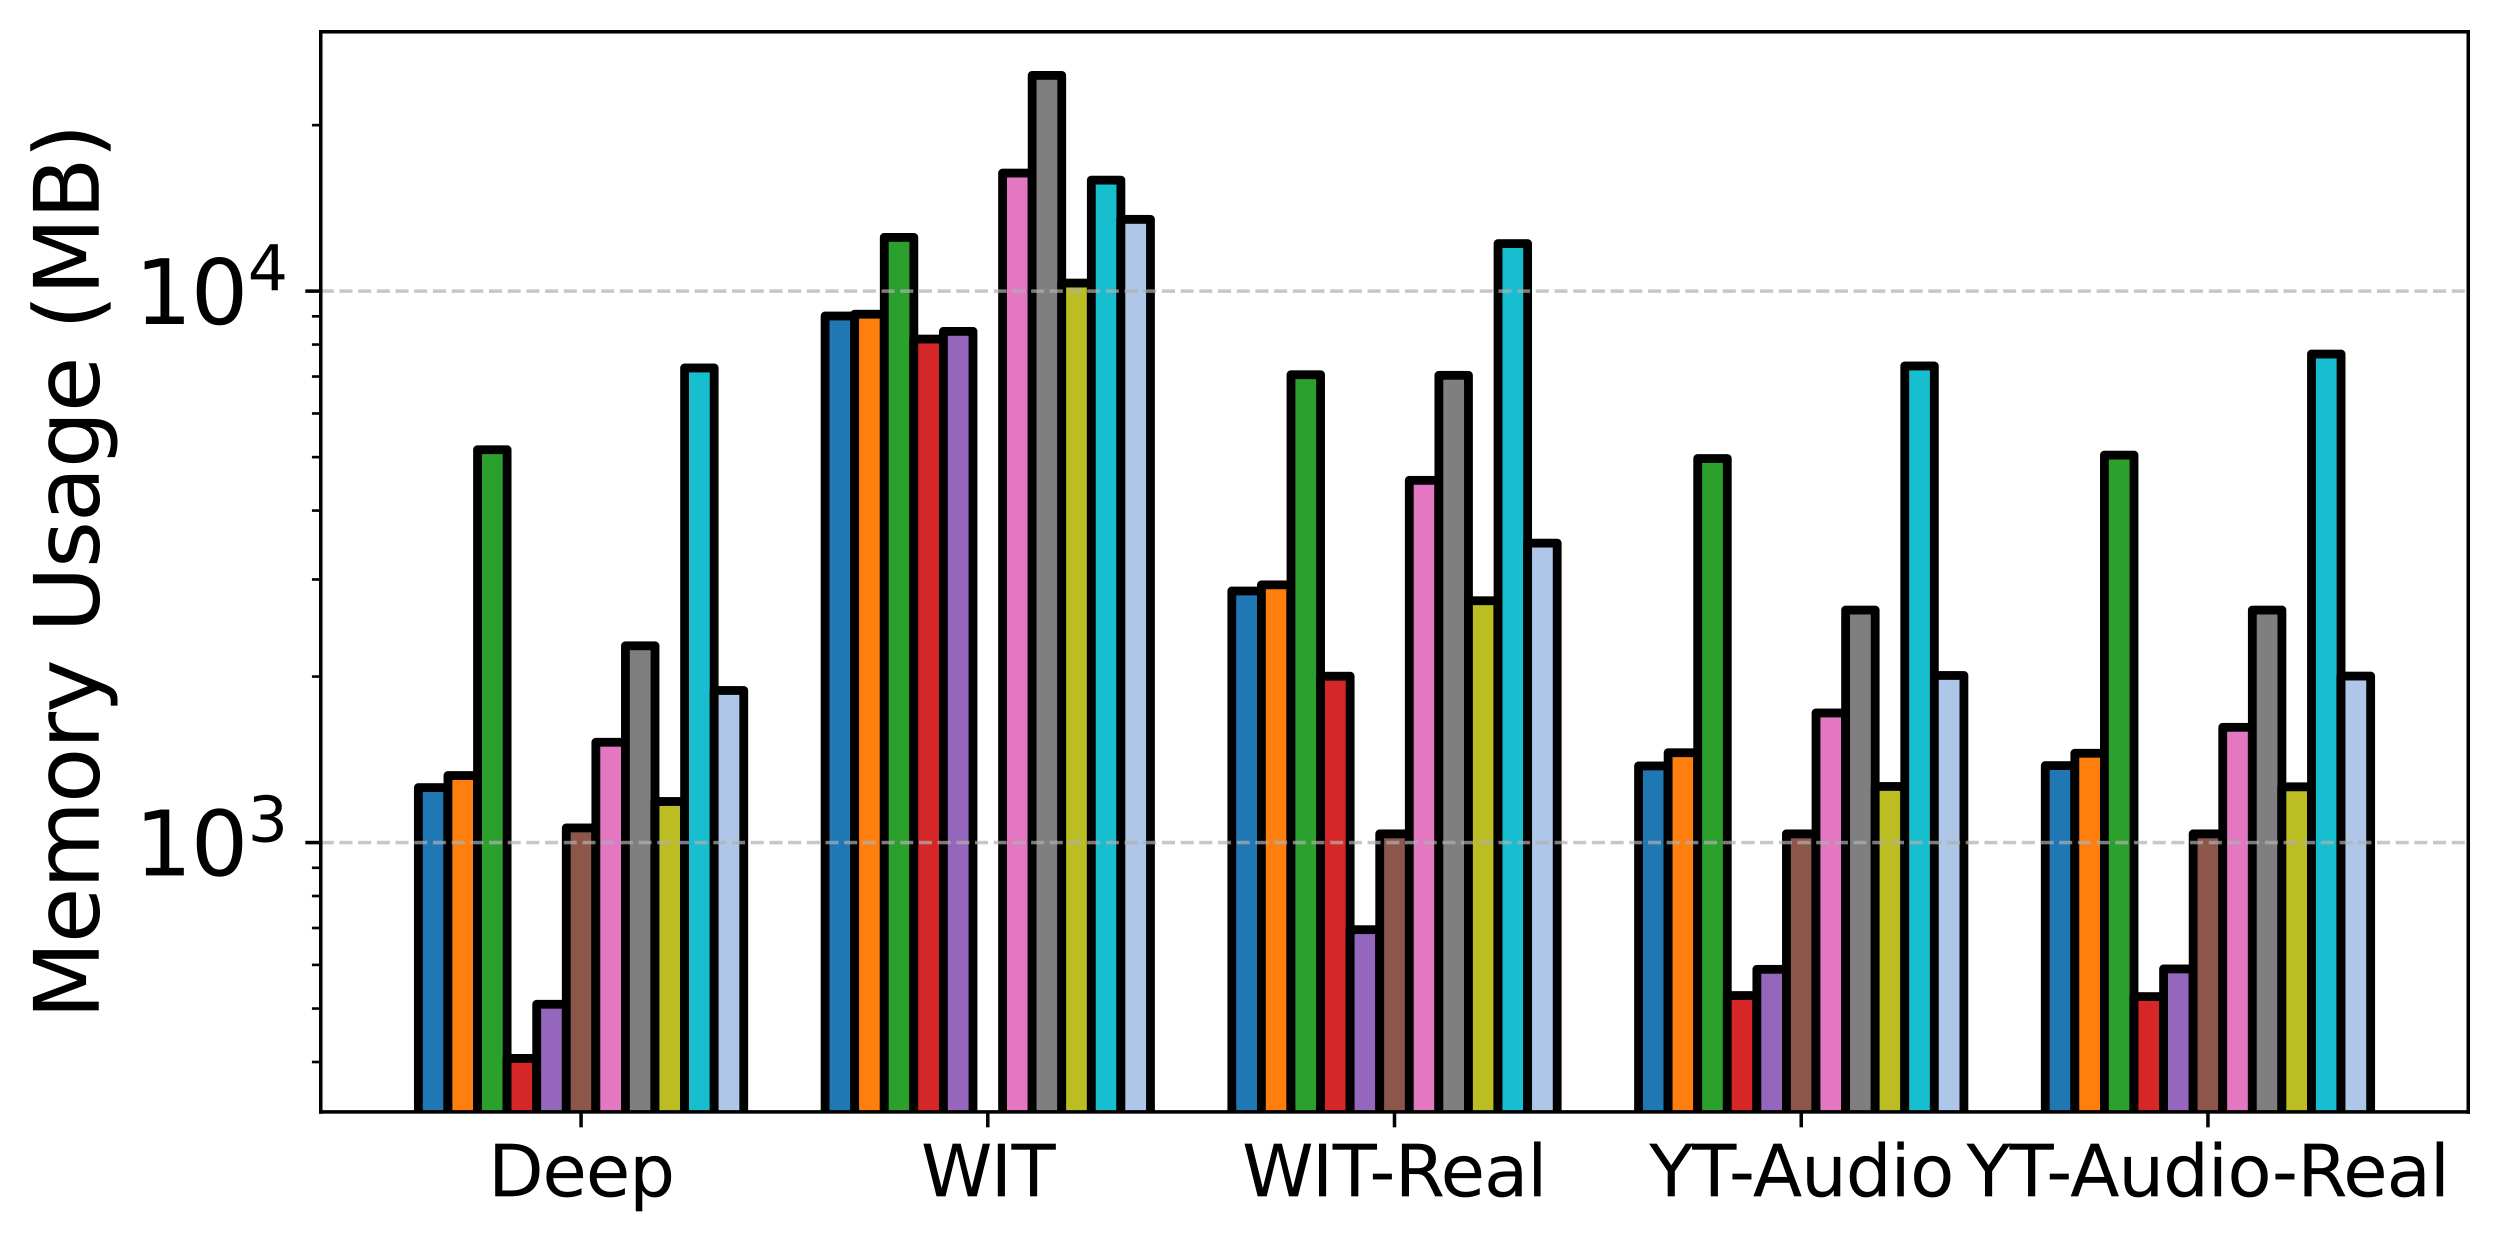 <?xml version="1.0" encoding="utf-8" standalone="no"?>
<!DOCTYPE svg PUBLIC "-//W3C//DTD SVG 1.1//EN"
  "http://www.w3.org/Graphics/SVG/1.1/DTD/svg11.dtd">
<svg xmlns:xlink="http://www.w3.org/1999/xlink" width="567.06pt" height="281.885pt" viewBox="0 0 567.06 281.885" xmlns="http://www.w3.org/2000/svg" version="1.1">
 <defs>
  <style type="text/css">*{stroke-linejoin: round; stroke-linecap: butt}</style>
 </defs>
 <g id="figure_1">
  <g id="patch_1">
   <path d="M 0 281.885 
L 567.06 281.885 
L 567.06 0 
L 0 0 
z
" style="fill: #ffffff"/>
  </g>
  <g id="axes_1">
   <g id="patch_2">
    <path d="M 72.756 252.2 
L 559.86 252.2 
L 559.86 7.2 
L 72.756 7.2 
z
" style="fill: #ffffff"/>
   </g>
   <g id="patch_3">
    <path d="M 94.897 125646.288 
L 101.607 125646.288 
L 101.607 178.645 
L 94.897 178.645 
z
" clip-path="url(#pa5dc79da5c)" style="fill: #1f77b4; stroke: #000000; stroke-width: 2; stroke-linejoin: miter"/>
   </g>
   <g id="patch_4">
    <path d="M 187.152 125646.288 
L 193.861 125646.288 
L 193.861 71.672 
L 187.152 71.672 
z
" clip-path="url(#pa5dc79da5c)" style="fill: #1f77b4; stroke: #000000; stroke-width: 2; stroke-linejoin: miter"/>
   </g>
   <g id="patch_5">
    <path d="M 279.406 125646.288 
L 286.116 125646.288 
L 286.116 134.05 
L 279.406 134.05 
z
" clip-path="url(#pa5dc79da5c)" style="fill: #1f77b4; stroke: #000000; stroke-width: 2; stroke-linejoin: miter"/>
   </g>
   <g id="patch_6">
    <path d="M 371.661 125646.288 
L 378.37 125646.288 
L 378.37 173.735 
L 371.661 173.735 
z
" clip-path="url(#pa5dc79da5c)" style="fill: #1f77b4; stroke: #000000; stroke-width: 2; stroke-linejoin: miter"/>
   </g>
   <g id="patch_7">
    <path d="M 463.915 125646.288 
L 470.625 125646.288 
L 470.625 173.656 
L 463.915 173.656 
z
" clip-path="url(#pa5dc79da5c)" style="fill: #1f77b4; stroke: #000000; stroke-width: 2; stroke-linejoin: miter"/>
   </g>
   <g id="patch_8">
    <path d="M 101.607 125646.288 
L 108.316 125646.288 
L 108.316 175.908 
L 101.607 175.908 
z
" clip-path="url(#pa5dc79da5c)" style="fill: #ff7f0e; stroke: #000000; stroke-width: 2; stroke-linejoin: miter"/>
   </g>
   <g id="patch_9">
    <path d="M 193.861 125646.288 
L 200.571 125646.288 
L 200.571 71.264 
L 193.861 71.264 
z
" clip-path="url(#pa5dc79da5c)" style="fill: #ff7f0e; stroke: #000000; stroke-width: 2; stroke-linejoin: miter"/>
   </g>
   <g id="patch_10">
    <path d="M 286.116 125646.288 
L 292.825 125646.288 
L 292.825 132.665 
L 286.116 132.665 
z
" clip-path="url(#pa5dc79da5c)" style="fill: #ff7f0e; stroke: #000000; stroke-width: 2; stroke-linejoin: miter"/>
   </g>
   <g id="patch_11">
    <path d="M 378.37 125646.288 
L 385.08 125646.288 
L 385.08 170.742 
L 378.37 170.742 
z
" clip-path="url(#pa5dc79da5c)" style="fill: #ff7f0e; stroke: #000000; stroke-width: 2; stroke-linejoin: miter"/>
   </g>
   <g id="patch_12">
    <path d="M 470.625 125646.288 
L 477.334 125646.288 
L 477.334 170.854 
L 470.625 170.854 
z
" clip-path="url(#pa5dc79da5c)" style="fill: #ff7f0e; stroke: #000000; stroke-width: 2; stroke-linejoin: miter"/>
   </g>
   <g id="patch_13">
    <path d="M 108.316 125646.288 
L 115.026 125646.288 
L 115.026 102.006 
L 108.316 102.006 
z
" clip-path="url(#pa5dc79da5c)" style="fill: #2ca02c; stroke: #000000; stroke-width: 2; stroke-linejoin: miter"/>
   </g>
   <g id="patch_14">
    <path d="M 200.571 125646.288 
L 207.28 125646.288 
L 207.28 53.846 
L 200.571 53.846 
z
" clip-path="url(#pa5dc79da5c)" style="fill: #2ca02c; stroke: #000000; stroke-width: 2; stroke-linejoin: miter"/>
   </g>
   <g id="patch_15">
    <path d="M 292.825 125646.288 
L 299.535 125646.288 
L 299.535 84.998 
L 292.825 84.998 
z
" clip-path="url(#pa5dc79da5c)" style="fill: #2ca02c; stroke: #000000; stroke-width: 2; stroke-linejoin: miter"/>
   </g>
   <g id="patch_16">
    <path d="M 385.08 125646.288 
L 391.789 125646.288 
L 391.789 104.002 
L 385.08 104.002 
z
" clip-path="url(#pa5dc79da5c)" style="fill: #2ca02c; stroke: #000000; stroke-width: 2; stroke-linejoin: miter"/>
   </g>
   <g id="patch_17">
    <path d="M 477.334 125646.288 
L 484.044 125646.288 
L 484.044 103.231 
L 477.334 103.231 
z
" clip-path="url(#pa5dc79da5c)" style="fill: #2ca02c; stroke: #000000; stroke-width: 2; stroke-linejoin: miter"/>
   </g>
   <g id="patch_18">
    <path d="M 115.026 125646.288 
L 121.735 125646.288 
L 121.735 240.079 
L 115.026 240.079 
z
" clip-path="url(#pa5dc79da5c)" style="fill: #d62728; stroke: #000000; stroke-width: 2; stroke-linejoin: miter"/>
   </g>
   <g id="patch_19">
    <path d="M 207.28 125646.288 
L 213.989 125646.288 
L 213.989 76.906 
L 207.28 76.906 
z
" clip-path="url(#pa5dc79da5c)" style="fill: #d62728; stroke: #000000; stroke-width: 2; stroke-linejoin: miter"/>
   </g>
   <g id="patch_20">
    <path d="M 299.535 125646.288 
L 306.244 125646.288 
L 306.244 153.379 
L 299.535 153.379 
z
" clip-path="url(#pa5dc79da5c)" style="fill: #d62728; stroke: #000000; stroke-width: 2; stroke-linejoin: miter"/>
   </g>
   <g id="patch_21">
    <path d="M 391.789 125646.288 
L 398.498 125646.288 
L 398.498 225.806 
L 391.789 225.806 
z
" clip-path="url(#pa5dc79da5c)" style="fill: #d62728; stroke: #000000; stroke-width: 2; stroke-linejoin: miter"/>
   </g>
   <g id="patch_22">
    <path d="M 484.044 125646.288 
L 490.753 125646.288 
L 490.753 226.051 
L 484.044 226.051 
z
" clip-path="url(#pa5dc79da5c)" style="fill: #d62728; stroke: #000000; stroke-width: 2; stroke-linejoin: miter"/>
   </g>
   <g id="patch_23">
    <path d="M 121.735 125646.288 
L 128.444 125646.288 
L 128.444 227.797 
L 121.735 227.797 
z
" clip-path="url(#pa5dc79da5c)" style="fill: #9467bd; stroke: #000000; stroke-width: 2; stroke-linejoin: miter"/>
   </g>
   <g id="patch_24">
    <path d="M 213.989 125646.288 
L 220.699 125646.288 
L 220.699 75.169 
L 213.989 75.169 
z
" clip-path="url(#pa5dc79da5c)" style="fill: #9467bd; stroke: #000000; stroke-width: 2; stroke-linejoin: miter"/>
   </g>
   <g id="patch_25">
    <path d="M 306.244 125646.288 
L 312.953 125646.288 
L 312.953 210.867 
L 306.244 210.867 
z
" clip-path="url(#pa5dc79da5c)" style="fill: #9467bd; stroke: #000000; stroke-width: 2; stroke-linejoin: miter"/>
   </g>
   <g id="patch_26">
    <path d="M 398.498 125646.288 
L 405.208 125646.288 
L 405.208 219.867 
L 398.498 219.867 
z
" clip-path="url(#pa5dc79da5c)" style="fill: #9467bd; stroke: #000000; stroke-width: 2; stroke-linejoin: miter"/>
   </g>
   <g id="patch_27">
    <path d="M 490.753 125646.288 
L 497.462 125646.288 
L 497.462 219.775 
L 490.753 219.775 
z
" clip-path="url(#pa5dc79da5c)" style="fill: #9467bd; stroke: #000000; stroke-width: 2; stroke-linejoin: miter"/>
   </g>
   <g id="patch_28">
    <path d="M 128.444 125646.288 
L 135.154 125646.288 
L 135.154 187.794 
L 128.444 187.794 
z
" clip-path="url(#pa5dc79da5c)" style="fill: #8c564b; stroke: #000000; stroke-width: 2; stroke-linejoin: miter"/>
   </g>
   <g id="patch_29">
    <path clip-path="url(#pa5dc79da5c)" style="fill: #8c564b; stroke: #000000; stroke-width: 2; stroke-linejoin: miter"/>
   </g>
   <g id="patch_30">
    <path d="M 312.953 125646.288 
L 319.663 125646.288 
L 319.663 189.139 
L 312.953 189.139 
z
" clip-path="url(#pa5dc79da5c)" style="fill: #8c564b; stroke: #000000; stroke-width: 2; stroke-linejoin: miter"/>
   </g>
   <g id="patch_31">
    <path d="M 405.208 125646.288 
L 411.917 125646.288 
L 411.917 189.139 
L 405.208 189.139 
z
" clip-path="url(#pa5dc79da5c)" style="fill: #8c564b; stroke: #000000; stroke-width: 2; stroke-linejoin: miter"/>
   </g>
   <g id="patch_32">
    <path d="M 497.462 125646.288 
L 504.172 125646.288 
L 504.172 189.139 
L 497.462 189.139 
z
" clip-path="url(#pa5dc79da5c)" style="fill: #8c564b; stroke: #000000; stroke-width: 2; stroke-linejoin: miter"/>
   </g>
   <g id="patch_33">
    <path d="M 135.154 125646.288 
L 141.863 125646.288 
L 141.863 168.368 
L 135.154 168.368 
z
" clip-path="url(#pa5dc79da5c)" style="fill: #e377c2; stroke: #000000; stroke-width: 2; stroke-linejoin: miter"/>
   </g>
   <g id="patch_34">
    <path d="M 227.408 125646.288 
L 234.118 125646.288 
L 234.118 39.26 
L 227.408 39.26 
z
" clip-path="url(#pa5dc79da5c)" style="fill: #e377c2; stroke: #000000; stroke-width: 2; stroke-linejoin: miter"/>
   </g>
   <g id="patch_35">
    <path d="M 319.663 125646.288 
L 326.372 125646.288 
L 326.372 108.952 
L 319.663 108.952 
z
" clip-path="url(#pa5dc79da5c)" style="fill: #e377c2; stroke: #000000; stroke-width: 2; stroke-linejoin: miter"/>
   </g>
   <g id="patch_36">
    <path d="M 411.917 125646.288 
L 418.627 125646.288 
L 418.627 161.716 
L 411.917 161.716 
z
" clip-path="url(#pa5dc79da5c)" style="fill: #e377c2; stroke: #000000; stroke-width: 2; stroke-linejoin: miter"/>
   </g>
   <g id="patch_37">
    <path d="M 504.172 125646.288 
L 510.881 125646.288 
L 510.881 164.974 
L 504.172 164.974 
z
" clip-path="url(#pa5dc79da5c)" style="fill: #e377c2; stroke: #000000; stroke-width: 2; stroke-linejoin: miter"/>
   </g>
   <g id="patch_38">
    <path d="M 141.863 125646.288 
L 148.573 125646.288 
L 148.573 146.486 
L 141.863 146.486 
z
" clip-path="url(#pa5dc79da5c)" style="fill: #7f7f7f; stroke: #000000; stroke-width: 2; stroke-linejoin: miter"/>
   </g>
   <g id="patch_39">
    <path d="M 234.118 125646.288 
L 240.827 125646.288 
L 240.827 17.104 
L 234.118 17.104 
z
" clip-path="url(#pa5dc79da5c)" style="fill: #7f7f7f; stroke: #000000; stroke-width: 2; stroke-linejoin: miter"/>
   </g>
   <g id="patch_40">
    <path d="M 326.372 125646.288 
L 333.082 125646.288 
L 333.082 85.139 
L 326.372 85.139 
z
" clip-path="url(#pa5dc79da5c)" style="fill: #7f7f7f; stroke: #000000; stroke-width: 2; stroke-linejoin: miter"/>
   </g>
   <g id="patch_41">
    <path d="M 418.627 125646.288 
L 425.336 125646.288 
L 425.336 138.379 
L 418.627 138.379 
z
" clip-path="url(#pa5dc79da5c)" style="fill: #7f7f7f; stroke: #000000; stroke-width: 2; stroke-linejoin: miter"/>
   </g>
   <g id="patch_42">
    <path d="M 510.881 125646.288 
L 517.591 125646.288 
L 517.591 138.379 
L 510.881 138.379 
z
" clip-path="url(#pa5dc79da5c)" style="fill: #7f7f7f; stroke: #000000; stroke-width: 2; stroke-linejoin: miter"/>
   </g>
   <g id="patch_43">
    <path d="M 148.573 125646.288 
L 155.282 125646.288 
L 155.282 181.801 
L 148.573 181.801 
z
" clip-path="url(#pa5dc79da5c)" style="fill: #bcbd22; stroke: #000000; stroke-width: 2; stroke-linejoin: miter"/>
   </g>
   <g id="patch_44">
    <path d="M 240.827 125646.288 
L 247.537 125646.288 
L 247.537 64.206 
L 240.827 64.206 
z
" clip-path="url(#pa5dc79da5c)" style="fill: #bcbd22; stroke: #000000; stroke-width: 2; stroke-linejoin: miter"/>
   </g>
   <g id="patch_45">
    <path d="M 333.082 125646.288 
L 339.791 125646.288 
L 339.791 136.26 
L 333.082 136.26 
z
" clip-path="url(#pa5dc79da5c)" style="fill: #bcbd22; stroke: #000000; stroke-width: 2; stroke-linejoin: miter"/>
   </g>
   <g id="patch_46">
    <path d="M 425.336 125646.288 
L 432.046 125646.288 
L 432.046 178.386 
L 425.336 178.386 
z
" clip-path="url(#pa5dc79da5c)" style="fill: #bcbd22; stroke: #000000; stroke-width: 2; stroke-linejoin: miter"/>
   </g>
   <g id="patch_47">
    <path d="M 517.591 125646.288 
L 524.3 125646.288 
L 524.3 178.472 
L 517.591 178.472 
z
" clip-path="url(#pa5dc79da5c)" style="fill: #bcbd22; stroke: #000000; stroke-width: 2; stroke-linejoin: miter"/>
   </g>
   <g id="patch_48">
    <path d="M 155.282 125646.288 
L 161.992 125646.288 
L 161.992 83.466 
L 155.282 83.466 
z
" clip-path="url(#pa5dc79da5c)" style="fill: #17becf; stroke: #000000; stroke-width: 2; stroke-linejoin: miter"/>
   </g>
   <g id="patch_49">
    <path d="M 247.537 125646.288 
L 254.246 125646.288 
L 254.246 40.863 
L 247.537 40.863 
z
" clip-path="url(#pa5dc79da5c)" style="fill: #17becf; stroke: #000000; stroke-width: 2; stroke-linejoin: miter"/>
   </g>
   <g id="patch_50">
    <path d="M 339.791 125646.288 
L 346.5 125646.288 
L 346.5 55.253 
L 339.791 55.253 
z
" clip-path="url(#pa5dc79da5c)" style="fill: #17becf; stroke: #000000; stroke-width: 2; stroke-linejoin: miter"/>
   </g>
   <g id="patch_51">
    <path d="M 432.046 125646.288 
L 438.755 125646.288 
L 438.755 83.01 
L 432.046 83.01 
z
" clip-path="url(#pa5dc79da5c)" style="fill: #17becf; stroke: #000000; stroke-width: 2; stroke-linejoin: miter"/>
   </g>
   <g id="patch_52">
    <path d="M 524.3 125646.288 
L 531.009 125646.288 
L 531.009 80.308 
L 524.3 80.308 
z
" clip-path="url(#pa5dc79da5c)" style="fill: #17becf; stroke: #000000; stroke-width: 2; stroke-linejoin: miter"/>
   </g>
   <g id="patch_53">
    <path d="M 161.992 125646.288 
L 168.701 125646.288 
L 168.701 156.619 
L 161.992 156.619 
z
" clip-path="url(#pa5dc79da5c)" style="fill: #aec7e8; stroke: #000000; stroke-width: 2; stroke-linejoin: miter"/>
   </g>
   <g id="patch_54">
    <path d="M 254.246 125646.288 
L 260.955 125646.288 
L 260.955 49.759 
L 254.246 49.759 
z
" clip-path="url(#pa5dc79da5c)" style="fill: #aec7e8; stroke: #000000; stroke-width: 2; stroke-linejoin: miter"/>
   </g>
   <g id="patch_55">
    <path d="M 346.5 125646.288 
L 353.21 125646.288 
L 353.21 123.201 
L 346.5 123.201 
z
" clip-path="url(#pa5dc79da5c)" style="fill: #aec7e8; stroke: #000000; stroke-width: 2; stroke-linejoin: miter"/>
   </g>
   <g id="patch_56">
    <path d="M 438.755 125646.288 
L 445.464 125646.288 
L 445.464 153.216 
L 438.755 153.216 
z
" clip-path="url(#pa5dc79da5c)" style="fill: #aec7e8; stroke: #000000; stroke-width: 2; stroke-linejoin: miter"/>
   </g>
   <g id="patch_57">
    <path d="M 531.009 125646.288 
L 537.719 125646.288 
L 537.719 153.352 
L 531.009 153.352 
z
" clip-path="url(#pa5dc79da5c)" style="fill: #aec7e8; stroke: #000000; stroke-width: 2; stroke-linejoin: miter"/>
   </g>
   <g id="matplotlib.axis_1">
    <g id="xtick_1">
     <g id="line2d_1">
      <defs>
       <path id="m60da90d72b" d="M 0 0 
L 0 3.5 
" style="stroke: #000000; stroke-width: 0.8"/>
      </defs>
      <g>
       <use xlink:href="#m60da90d72b" x="131.799" y="252.2" style="stroke: #000000; stroke-width: 0.8"/>
      </g>
     </g>
     <g id="text_1">
      <!-- Deep -->
      <g transform="translate(110.715 271.358) scale(0.16 -0.16)">
       <defs>
        <path id="DejaVuSans-44" d="M 1259 4147 
L 1259 519 
L 2022 519 
Q 2988 519 3436 956 
Q 3884 1394 3884 2338 
Q 3884 3275 3436 3711 
Q 2988 4147 2022 4147 
L 1259 4147 
z
M 628 4666 
L 1925 4666 
Q 3281 4666 3915 4102 
Q 4550 3538 4550 2338 
Q 4550 1131 3912 565 
Q 3275 0 1925 0 
L 628 0 
L 628 4666 
z
" transform="scale(0.016)"/>
        <path id="DejaVuSans-65" d="M 3597 1894 
L 3597 1613 
L 953 1613 
Q 991 1019 1311 708 
Q 1631 397 2203 397 
Q 2534 397 2845 478 
Q 3156 559 3463 722 
L 3463 178 
Q 3153 47 2828 -22 
Q 2503 -91 2169 -91 
Q 1331 -91 842 396 
Q 353 884 353 1716 
Q 353 2575 817 3079 
Q 1281 3584 2069 3584 
Q 2775 3584 3186 3129 
Q 3597 2675 3597 1894 
z
M 3022 2063 
Q 3016 2534 2758 2815 
Q 2500 3097 2075 3097 
Q 1594 3097 1305 2825 
Q 1016 2553 972 2059 
L 3022 2063 
z
" transform="scale(0.016)"/>
        <path id="DejaVuSans-70" d="M 1159 525 
L 1159 -1331 
L 581 -1331 
L 581 3500 
L 1159 3500 
L 1159 2969 
Q 1341 3281 1617 3432 
Q 1894 3584 2278 3584 
Q 2916 3584 3314 3078 
Q 3713 2572 3713 1747 
Q 3713 922 3314 415 
Q 2916 -91 2278 -91 
Q 1894 -91 1617 61 
Q 1341 213 1159 525 
z
M 3116 1747 
Q 3116 2381 2855 2742 
Q 2594 3103 2138 3103 
Q 1681 3103 1420 2742 
Q 1159 2381 1159 1747 
Q 1159 1113 1420 752 
Q 1681 391 2138 391 
Q 2594 391 2855 752 
Q 3116 1113 3116 1747 
z
" transform="scale(0.016)"/>
       </defs>
       <use xlink:href="#DejaVuSans-44"/>
       <use xlink:href="#DejaVuSans-65" transform="translate(77.002 0)"/>
       <use xlink:href="#DejaVuSans-65" transform="translate(138.525 0)"/>
       <use xlink:href="#DejaVuSans-70" transform="translate(200.049 0)"/>
      </g>
     </g>
    </g>
    <g id="xtick_2">
     <g id="line2d_2">
      <g>
       <use xlink:href="#m60da90d72b" x="224.054" y="252.2" style="stroke: #000000; stroke-width: 0.8"/>
      </g>
     </g>
     <g id="text_2">
      <!-- WIT -->
      <g transform="translate(208.897 271.358) scale(0.16 -0.16)">
       <defs>
        <path id="DejaVuSans-57" d="M 213 4666 
L 850 4666 
L 1831 722 
L 2809 4666 
L 3519 4666 
L 4500 722 
L 5478 4666 
L 6119 4666 
L 4947 0 
L 4153 0 
L 3169 4050 
L 2175 0 
L 1381 0 
L 213 4666 
z
" transform="scale(0.016)"/>
        <path id="DejaVuSans-49" d="M 628 4666 
L 1259 4666 
L 1259 0 
L 628 0 
L 628 4666 
z
" transform="scale(0.016)"/>
        <path id="DejaVuSans-54" d="M -19 4666 
L 3928 4666 
L 3928 4134 
L 2272 4134 
L 2272 0 
L 1638 0 
L 1638 4134 
L -19 4134 
L -19 4666 
z
" transform="scale(0.016)"/>
       </defs>
       <use xlink:href="#DejaVuSans-57"/>
       <use xlink:href="#DejaVuSans-49" transform="translate(98.877 0)"/>
       <use xlink:href="#DejaVuSans-54" transform="translate(128.369 0)"/>
      </g>
     </g>
    </g>
    <g id="xtick_3">
     <g id="line2d_3">
      <g>
       <use xlink:href="#m60da90d72b" x="316.308" y="252.2" style="stroke: #000000; stroke-width: 0.8"/>
      </g>
     </g>
     <g id="text_3">
      <!-- WIT-Real -->
      <g transform="translate(281.749 271.358) scale(0.16 -0.16)">
       <defs>
        <path id="DejaVuSans-2d" d="M 313 2009 
L 1997 2009 
L 1997 1497 
L 313 1497 
L 313 2009 
z
" transform="scale(0.016)"/>
        <path id="DejaVuSans-52" d="M 2841 2188 
Q 3044 2119 3236 1894 
Q 3428 1669 3622 1275 
L 4263 0 
L 3584 0 
L 2988 1197 
Q 2756 1666 2539 1819 
Q 2322 1972 1947 1972 
L 1259 1972 
L 1259 0 
L 628 0 
L 628 4666 
L 2053 4666 
Q 2853 4666 3247 4331 
Q 3641 3997 3641 3322 
Q 3641 2881 3436 2590 
Q 3231 2300 2841 2188 
z
M 1259 4147 
L 1259 2491 
L 2053 2491 
Q 2509 2491 2742 2702 
Q 2975 2913 2975 3322 
Q 2975 3731 2742 3939 
Q 2509 4147 2053 4147 
L 1259 4147 
z
" transform="scale(0.016)"/>
        <path id="DejaVuSans-61" d="M 2194 1759 
Q 1497 1759 1228 1600 
Q 959 1441 959 1056 
Q 959 750 1161 570 
Q 1363 391 1709 391 
Q 2188 391 2477 730 
Q 2766 1069 2766 1631 
L 2766 1759 
L 2194 1759 
z
M 3341 1997 
L 3341 0 
L 2766 0 
L 2766 531 
Q 2569 213 2275 61 
Q 1981 -91 1556 -91 
Q 1019 -91 701 211 
Q 384 513 384 1019 
Q 384 1609 779 1909 
Q 1175 2209 1959 2209 
L 2766 2209 
L 2766 2266 
Q 2766 2663 2505 2880 
Q 2244 3097 1772 3097 
Q 1472 3097 1187 3025 
Q 903 2953 641 2809 
L 641 3341 
Q 956 3463 1253 3523 
Q 1550 3584 1831 3584 
Q 2591 3584 2966 3190 
Q 3341 2797 3341 1997 
z
" transform="scale(0.016)"/>
        <path id="DejaVuSans-6c" d="M 603 4863 
L 1178 4863 
L 1178 0 
L 603 0 
L 603 4863 
z
" transform="scale(0.016)"/>
       </defs>
       <use xlink:href="#DejaVuSans-57"/>
       <use xlink:href="#DejaVuSans-49" transform="translate(98.877 0)"/>
       <use xlink:href="#DejaVuSans-54" transform="translate(128.369 0)"/>
       <use xlink:href="#DejaVuSans-2d" transform="translate(180.328 0)"/>
       <use xlink:href="#DejaVuSans-52" transform="translate(216.412 0)"/>
       <use xlink:href="#DejaVuSans-65" transform="translate(281.395 0)"/>
       <use xlink:href="#DejaVuSans-61" transform="translate(342.918 0)"/>
       <use xlink:href="#DejaVuSans-6c" transform="translate(404.197 0)"/>
      </g>
     </g>
    </g>
    <g id="xtick_4">
     <g id="line2d_4">
      <g>
       <use xlink:href="#m60da90d72b" x="408.563" y="252.2" style="stroke: #000000; stroke-width: 0.8"/>
      </g>
     </g>
     <g id="text_4">
      <!-- YT-Audio -->
      <g transform="translate(374.075 271.358) scale(0.16 -0.16)">
       <defs>
        <path id="DejaVuSans-59" d="M -13 4666 
L 666 4666 
L 1959 2747 
L 3244 4666 
L 3922 4666 
L 2272 2222 
L 2272 0 
L 1638 0 
L 1638 2222 
L -13 4666 
z
" transform="scale(0.016)"/>
        <path id="DejaVuSans-41" d="M 2188 4044 
L 1331 1722 
L 3047 1722 
L 2188 4044 
z
M 1831 4666 
L 2547 4666 
L 4325 0 
L 3669 0 
L 3244 1197 
L 1141 1197 
L 716 0 
L 50 0 
L 1831 4666 
z
" transform="scale(0.016)"/>
        <path id="DejaVuSans-75" d="M 544 1381 
L 544 3500 
L 1119 3500 
L 1119 1403 
Q 1119 906 1312 657 
Q 1506 409 1894 409 
Q 2359 409 2629 706 
Q 2900 1003 2900 1516 
L 2900 3500 
L 3475 3500 
L 3475 0 
L 2900 0 
L 2900 538 
Q 2691 219 2414 64 
Q 2138 -91 1772 -91 
Q 1169 -91 856 284 
Q 544 659 544 1381 
z
M 1991 3584 
L 1991 3584 
z
" transform="scale(0.016)"/>
        <path id="DejaVuSans-64" d="M 2906 2969 
L 2906 4863 
L 3481 4863 
L 3481 0 
L 2906 0 
L 2906 525 
Q 2725 213 2448 61 
Q 2172 -91 1784 -91 
Q 1150 -91 751 415 
Q 353 922 353 1747 
Q 353 2572 751 3078 
Q 1150 3584 1784 3584 
Q 2172 3584 2448 3432 
Q 2725 3281 2906 2969 
z
M 947 1747 
Q 947 1113 1208 752 
Q 1469 391 1925 391 
Q 2381 391 2643 752 
Q 2906 1113 2906 1747 
Q 2906 2381 2643 2742 
Q 2381 3103 1925 3103 
Q 1469 3103 1208 2742 
Q 947 2381 947 1747 
z
" transform="scale(0.016)"/>
        <path id="DejaVuSans-69" d="M 603 3500 
L 1178 3500 
L 1178 0 
L 603 0 
L 603 3500 
z
M 603 4863 
L 1178 4863 
L 1178 4134 
L 603 4134 
L 603 4863 
z
" transform="scale(0.016)"/>
        <path id="DejaVuSans-6f" d="M 1959 3097 
Q 1497 3097 1228 2736 
Q 959 2375 959 1747 
Q 959 1119 1226 758 
Q 1494 397 1959 397 
Q 2419 397 2687 759 
Q 2956 1122 2956 1747 
Q 2956 2369 2687 2733 
Q 2419 3097 1959 3097 
z
M 1959 3584 
Q 2709 3584 3137 3096 
Q 3566 2609 3566 1747 
Q 3566 888 3137 398 
Q 2709 -91 1959 -91 
Q 1206 -91 779 398 
Q 353 888 353 1747 
Q 353 2609 779 3096 
Q 1206 3584 1959 3584 
z
" transform="scale(0.016)"/>
       </defs>
       <use xlink:href="#DejaVuSans-59"/>
       <use xlink:href="#DejaVuSans-54" transform="translate(61.084 0)"/>
       <use xlink:href="#DejaVuSans-2d" transform="translate(113.043 0)"/>
       <use xlink:href="#DejaVuSans-41" transform="translate(146.877 0)"/>
       <use xlink:href="#DejaVuSans-75" transform="translate(215.285 0)"/>
       <use xlink:href="#DejaVuSans-64" transform="translate(278.664 0)"/>
       <use xlink:href="#DejaVuSans-69" transform="translate(342.141 0)"/>
       <use xlink:href="#DejaVuSans-6f" transform="translate(369.924 0)"/>
      </g>
     </g>
    </g>
    <g id="xtick_5">
     <g id="line2d_5">
      <g>
       <use xlink:href="#m60da90d72b" x="500.817" y="252.2" style="stroke: #000000; stroke-width: 0.8"/>
      </g>
     </g>
     <g id="text_5">
      <!-- YT-Audio-Real -->
      <g transform="translate(446.047 271.358) scale(0.16 -0.16)">
       <use xlink:href="#DejaVuSans-59"/>
       <use xlink:href="#DejaVuSans-54" transform="translate(61.084 0)"/>
       <use xlink:href="#DejaVuSans-2d" transform="translate(113.043 0)"/>
       <use xlink:href="#DejaVuSans-41" transform="translate(146.877 0)"/>
       <use xlink:href="#DejaVuSans-75" transform="translate(215.285 0)"/>
       <use xlink:href="#DejaVuSans-64" transform="translate(278.664 0)"/>
       <use xlink:href="#DejaVuSans-69" transform="translate(342.141 0)"/>
       <use xlink:href="#DejaVuSans-6f" transform="translate(369.924 0)"/>
       <use xlink:href="#DejaVuSans-2d" transform="translate(432.98 0)"/>
       <use xlink:href="#DejaVuSans-52" transform="translate(469.064 0)"/>
       <use xlink:href="#DejaVuSans-65" transform="translate(534.047 0)"/>
       <use xlink:href="#DejaVuSans-61" transform="translate(595.57 0)"/>
       <use xlink:href="#DejaVuSans-6c" transform="translate(656.85 0)"/>
      </g>
     </g>
    </g>
   </g>
   <g id="matplotlib.axis_2">
    <g id="ytick_1">
     <g id="line2d_6">
      <path d="M 72.756 191.113 
L 559.86 191.113 
" clip-path="url(#pa5dc79da5c)" style="fill: none; stroke-dasharray: 2.96,1.28; stroke-dashoffset: 0; stroke: #b0b0b0; stroke-opacity: 0.7; stroke-width: 0.8"/>
     </g>
     <g id="line2d_7">
      <defs>
       <path id="m83d726fecb" d="M 0 0 
L -3.5 0 
" style="stroke: #000000; stroke-width: 0.8"/>
      </defs>
      <g>
       <use xlink:href="#m83d726fecb" x="72.756" y="191.113" style="stroke: #000000; stroke-width: 0.8"/>
      </g>
     </g>
     <g id="text_6">
      <!-- $\mathdefault{10^{3}}$ -->
      <g transform="translate(30.556 198.711) scale(0.2 -0.2)">
       <defs>
        <path id="DejaVuSans-31" d="M 794 531 
L 1825 531 
L 1825 4091 
L 703 3866 
L 703 4441 
L 1819 4666 
L 2450 4666 
L 2450 531 
L 3481 531 
L 3481 0 
L 794 0 
L 794 531 
z
" transform="scale(0.016)"/>
        <path id="DejaVuSans-30" d="M 2034 4250 
Q 1547 4250 1301 3770 
Q 1056 3291 1056 2328 
Q 1056 1369 1301 889 
Q 1547 409 2034 409 
Q 2525 409 2770 889 
Q 3016 1369 3016 2328 
Q 3016 3291 2770 3770 
Q 2525 4250 2034 4250 
z
M 2034 4750 
Q 2819 4750 3233 4129 
Q 3647 3509 3647 2328 
Q 3647 1150 3233 529 
Q 2819 -91 2034 -91 
Q 1250 -91 836 529 
Q 422 1150 422 2328 
Q 422 3509 836 4129 
Q 1250 4750 2034 4750 
z
" transform="scale(0.016)"/>
        <path id="DejaVuSans-33" d="M 2597 2516 
Q 3050 2419 3304 2112 
Q 3559 1806 3559 1356 
Q 3559 666 3084 287 
Q 2609 -91 1734 -91 
Q 1441 -91 1130 -33 
Q 819 25 488 141 
L 488 750 
Q 750 597 1062 519 
Q 1375 441 1716 441 
Q 2309 441 2620 675 
Q 2931 909 2931 1356 
Q 2931 1769 2642 2001 
Q 2353 2234 1838 2234 
L 1294 2234 
L 1294 2753 
L 1863 2753 
Q 2328 2753 2575 2939 
Q 2822 3125 2822 3475 
Q 2822 3834 2567 4026 
Q 2313 4219 1838 4219 
Q 1578 4219 1281 4162 
Q 984 4106 628 3988 
L 628 4550 
Q 988 4650 1302 4700 
Q 1616 4750 1894 4750 
Q 2613 4750 3031 4423 
Q 3450 4097 3450 3541 
Q 3450 3153 3228 2886 
Q 3006 2619 2597 2516 
z
" transform="scale(0.016)"/>
       </defs>
       <use xlink:href="#DejaVuSans-31" transform="translate(0 0.766)"/>
       <use xlink:href="#DejaVuSans-30" transform="translate(63.623 0.766)"/>
       <use xlink:href="#DejaVuSans-33" transform="translate(128.203 39.047) scale(0.7)"/>
      </g>
     </g>
    </g>
    <g id="ytick_2">
     <g id="line2d_8">
      <path d="M 72.756 66.033 
L 559.86 66.033 
" clip-path="url(#pa5dc79da5c)" style="fill: none; stroke-dasharray: 2.96,1.28; stroke-dashoffset: 0; stroke: #b0b0b0; stroke-opacity: 0.7; stroke-width: 0.8"/>
     </g>
     <g id="line2d_9">
      <g>
       <use xlink:href="#m83d726fecb" x="72.756" y="66.033" style="stroke: #000000; stroke-width: 0.8"/>
      </g>
     </g>
     <g id="text_7">
      <!-- $\mathdefault{10^{4}}$ -->
      <g transform="translate(30.556 73.631) scale(0.2 -0.2)">
       <defs>
        <path id="DejaVuSans-34" d="M 2419 4116 
L 825 1625 
L 2419 1625 
L 2419 4116 
z
M 2253 4666 
L 3047 4666 
L 3047 1625 
L 3713 1625 
L 3713 1100 
L 3047 1100 
L 3047 0 
L 2419 0 
L 2419 1100 
L 313 1100 
L 313 1709 
L 2253 4666 
z
" transform="scale(0.016)"/>
       </defs>
       <use xlink:href="#DejaVuSans-31" transform="translate(0 0.684)"/>
       <use xlink:href="#DejaVuSans-30" transform="translate(63.623 0.684)"/>
       <use xlink:href="#DejaVuSans-34" transform="translate(128.203 38.966) scale(0.7)"/>
      </g>
     </g>
    </g>
    <g id="ytick_3">
     <g id="line2d_10">
      <defs>
       <path id="mc699baa9ec" d="M 0 0 
L -2 0 
" style="stroke: #000000; stroke-width: 0.6"/>
      </defs>
      <g>
       <use xlink:href="#mc699baa9ec" x="72.756" y="240.887" style="stroke: #000000; stroke-width: 0.6"/>
      </g>
     </g>
    </g>
    <g id="ytick_4">
     <g id="line2d_11">
      <g>
       <use xlink:href="#mc699baa9ec" x="72.756" y="228.766" style="stroke: #000000; stroke-width: 0.6"/>
      </g>
     </g>
    </g>
    <g id="ytick_5">
     <g id="line2d_12">
      <g>
       <use xlink:href="#mc699baa9ec" x="72.756" y="218.862" style="stroke: #000000; stroke-width: 0.6"/>
      </g>
     </g>
    </g>
    <g id="ytick_6">
     <g id="line2d_13">
      <g>
       <use xlink:href="#mc699baa9ec" x="72.756" y="210.488" style="stroke: #000000; stroke-width: 0.6"/>
      </g>
     </g>
    </g>
    <g id="ytick_7">
     <g id="line2d_14">
      <g>
       <use xlink:href="#mc699baa9ec" x="72.756" y="203.234" style="stroke: #000000; stroke-width: 0.6"/>
      </g>
     </g>
    </g>
    <g id="ytick_8">
     <g id="line2d_15">
      <g>
       <use xlink:href="#mc699baa9ec" x="72.756" y="196.836" style="stroke: #000000; stroke-width: 0.6"/>
      </g>
     </g>
    </g>
    <g id="ytick_9">
     <g id="line2d_16">
      <g>
       <use xlink:href="#mc699baa9ec" x="72.756" y="153.46" style="stroke: #000000; stroke-width: 0.6"/>
      </g>
     </g>
    </g>
    <g id="ytick_10">
     <g id="line2d_17">
      <g>
       <use xlink:href="#mc699baa9ec" x="72.756" y="131.435" style="stroke: #000000; stroke-width: 0.6"/>
      </g>
     </g>
    </g>
    <g id="ytick_11">
     <g id="line2d_18">
      <g>
       <use xlink:href="#mc699baa9ec" x="72.756" y="115.807" style="stroke: #000000; stroke-width: 0.6"/>
      </g>
     </g>
    </g>
    <g id="ytick_12">
     <g id="line2d_19">
      <g>
       <use xlink:href="#mc699baa9ec" x="72.756" y="103.686" style="stroke: #000000; stroke-width: 0.6"/>
      </g>
     </g>
    </g>
    <g id="ytick_13">
     <g id="line2d_20">
      <g>
       <use xlink:href="#mc699baa9ec" x="72.756" y="93.782" style="stroke: #000000; stroke-width: 0.6"/>
      </g>
     </g>
    </g>
    <g id="ytick_14">
     <g id="line2d_21">
      <g>
       <use xlink:href="#mc699baa9ec" x="72.756" y="85.408" style="stroke: #000000; stroke-width: 0.6"/>
      </g>
     </g>
    </g>
    <g id="ytick_15">
     <g id="line2d_22">
      <g>
       <use xlink:href="#mc699baa9ec" x="72.756" y="78.155" style="stroke: #000000; stroke-width: 0.6"/>
      </g>
     </g>
    </g>
    <g id="ytick_16">
     <g id="line2d_23">
      <g>
       <use xlink:href="#mc699baa9ec" x="72.756" y="71.756" style="stroke: #000000; stroke-width: 0.6"/>
      </g>
     </g>
    </g>
    <g id="ytick_17">
     <g id="line2d_24">
      <g>
       <use xlink:href="#mc699baa9ec" x="72.756" y="28.38" style="stroke: #000000; stroke-width: 0.6"/>
      </g>
     </g>
    </g>
    <g id="text_8">
     <!-- Memory Usage (MB) -->
     <g transform="translate(22.397 231.177) rotate(-90) scale(0.2 -0.2)">
      <defs>
       <path id="DejaVuSans-4d" d="M 628 4666 
L 1569 4666 
L 2759 1491 
L 3956 4666 
L 4897 4666 
L 4897 0 
L 4281 0 
L 4281 4097 
L 3078 897 
L 2444 897 
L 1241 4097 
L 1241 0 
L 628 0 
L 628 4666 
z
" transform="scale(0.016)"/>
       <path id="DejaVuSans-6d" d="M 3328 2828 
Q 3544 3216 3844 3400 
Q 4144 3584 4550 3584 
Q 5097 3584 5394 3201 
Q 5691 2819 5691 2113 
L 5691 0 
L 5113 0 
L 5113 2094 
Q 5113 2597 4934 2840 
Q 4756 3084 4391 3084 
Q 3944 3084 3684 2787 
Q 3425 2491 3425 1978 
L 3425 0 
L 2847 0 
L 2847 2094 
Q 2847 2600 2669 2842 
Q 2491 3084 2119 3084 
Q 1678 3084 1418 2786 
Q 1159 2488 1159 1978 
L 1159 0 
L 581 0 
L 581 3500 
L 1159 3500 
L 1159 2956 
Q 1356 3278 1631 3431 
Q 1906 3584 2284 3584 
Q 2666 3584 2933 3390 
Q 3200 3197 3328 2828 
z
" transform="scale(0.016)"/>
       <path id="DejaVuSans-72" d="M 2631 2963 
Q 2534 3019 2420 3045 
Q 2306 3072 2169 3072 
Q 1681 3072 1420 2755 
Q 1159 2438 1159 1844 
L 1159 0 
L 581 0 
L 581 3500 
L 1159 3500 
L 1159 2956 
Q 1341 3275 1631 3429 
Q 1922 3584 2338 3584 
Q 2397 3584 2469 3576 
Q 2541 3569 2628 3553 
L 2631 2963 
z
" transform="scale(0.016)"/>
       <path id="DejaVuSans-79" d="M 2059 -325 
Q 1816 -950 1584 -1140 
Q 1353 -1331 966 -1331 
L 506 -1331 
L 506 -850 
L 844 -850 
Q 1081 -850 1212 -737 
Q 1344 -625 1503 -206 
L 1606 56 
L 191 3500 
L 800 3500 
L 1894 763 
L 2988 3500 
L 3597 3500 
L 2059 -325 
z
" transform="scale(0.016)"/>
       <path id="DejaVuSans-20" transform="scale(0.016)"/>
       <path id="DejaVuSans-55" d="M 556 4666 
L 1191 4666 
L 1191 1831 
Q 1191 1081 1462 751 
Q 1734 422 2344 422 
Q 2950 422 3222 751 
Q 3494 1081 3494 1831 
L 3494 4666 
L 4128 4666 
L 4128 1753 
Q 4128 841 3676 375 
Q 3225 -91 2344 -91 
Q 1459 -91 1007 375 
Q 556 841 556 1753 
L 556 4666 
z
" transform="scale(0.016)"/>
       <path id="DejaVuSans-73" d="M 2834 3397 
L 2834 2853 
Q 2591 2978 2328 3040 
Q 2066 3103 1784 3103 
Q 1356 3103 1142 2972 
Q 928 2841 928 2578 
Q 928 2378 1081 2264 
Q 1234 2150 1697 2047 
L 1894 2003 
Q 2506 1872 2764 1633 
Q 3022 1394 3022 966 
Q 3022 478 2636 193 
Q 2250 -91 1575 -91 
Q 1294 -91 989 -36 
Q 684 19 347 128 
L 347 722 
Q 666 556 975 473 
Q 1284 391 1588 391 
Q 1994 391 2212 530 
Q 2431 669 2431 922 
Q 2431 1156 2273 1281 
Q 2116 1406 1581 1522 
L 1381 1569 
Q 847 1681 609 1914 
Q 372 2147 372 2553 
Q 372 3047 722 3315 
Q 1072 3584 1716 3584 
Q 2034 3584 2315 3537 
Q 2597 3491 2834 3397 
z
" transform="scale(0.016)"/>
       <path id="DejaVuSans-67" d="M 2906 1791 
Q 2906 2416 2648 2759 
Q 2391 3103 1925 3103 
Q 1463 3103 1205 2759 
Q 947 2416 947 1791 
Q 947 1169 1205 825 
Q 1463 481 1925 481 
Q 2391 481 2648 825 
Q 2906 1169 2906 1791 
z
M 3481 434 
Q 3481 -459 3084 -895 
Q 2688 -1331 1869 -1331 
Q 1566 -1331 1297 -1286 
Q 1028 -1241 775 -1147 
L 775 -588 
Q 1028 -725 1275 -790 
Q 1522 -856 1778 -856 
Q 2344 -856 2625 -561 
Q 2906 -266 2906 331 
L 2906 616 
Q 2728 306 2450 153 
Q 2172 0 1784 0 
Q 1141 0 747 490 
Q 353 981 353 1791 
Q 353 2603 747 3093 
Q 1141 3584 1784 3584 
Q 2172 3584 2450 3431 
Q 2728 3278 2906 2969 
L 2906 3500 
L 3481 3500 
L 3481 434 
z
" transform="scale(0.016)"/>
       <path id="DejaVuSans-28" d="M 1984 4856 
Q 1566 4138 1362 3434 
Q 1159 2731 1159 2009 
Q 1159 1288 1364 580 
Q 1569 -128 1984 -844 
L 1484 -844 
Q 1016 -109 783 600 
Q 550 1309 550 2009 
Q 550 2706 781 3412 
Q 1013 4119 1484 4856 
L 1984 4856 
z
" transform="scale(0.016)"/>
       <path id="DejaVuSans-42" d="M 1259 2228 
L 1259 519 
L 2272 519 
Q 2781 519 3026 730 
Q 3272 941 3272 1375 
Q 3272 1813 3026 2020 
Q 2781 2228 2272 2228 
L 1259 2228 
z
M 1259 4147 
L 1259 2741 
L 2194 2741 
Q 2656 2741 2882 2914 
Q 3109 3088 3109 3444 
Q 3109 3797 2882 3972 
Q 2656 4147 2194 4147 
L 1259 4147 
z
M 628 4666 
L 2241 4666 
Q 2963 4666 3353 4366 
Q 3744 4066 3744 3513 
Q 3744 3084 3544 2831 
Q 3344 2578 2956 2516 
Q 3422 2416 3680 2098 
Q 3938 1781 3938 1306 
Q 3938 681 3513 340 
Q 3088 0 2303 0 
L 628 0 
L 628 4666 
z
" transform="scale(0.016)"/>
       <path id="DejaVuSans-29" d="M 513 4856 
L 1013 4856 
Q 1481 4119 1714 3412 
Q 1947 2706 1947 2009 
Q 1947 1309 1714 600 
Q 1481 -109 1013 -844 
L 513 -844 
Q 928 -128 1133 580 
Q 1338 1288 1338 2009 
Q 1338 2731 1133 3434 
Q 928 4138 513 4856 
z
" transform="scale(0.016)"/>
      </defs>
      <use xlink:href="#DejaVuSans-4d"/>
      <use xlink:href="#DejaVuSans-65" transform="translate(86.279 0)"/>
      <use xlink:href="#DejaVuSans-6d" transform="translate(147.803 0)"/>
      <use xlink:href="#DejaVuSans-6f" transform="translate(245.215 0)"/>
      <use xlink:href="#DejaVuSans-72" transform="translate(306.396 0)"/>
      <use xlink:href="#DejaVuSans-79" transform="translate(347.51 0)"/>
      <use xlink:href="#DejaVuSans-20" transform="translate(406.689 0)"/>
      <use xlink:href="#DejaVuSans-55" transform="translate(438.477 0)"/>
      <use xlink:href="#DejaVuSans-73" transform="translate(511.67 0)"/>
      <use xlink:href="#DejaVuSans-61" transform="translate(563.77 0)"/>
      <use xlink:href="#DejaVuSans-67" transform="translate(625.049 0)"/>
      <use xlink:href="#DejaVuSans-65" transform="translate(688.525 0)"/>
      <use xlink:href="#DejaVuSans-20" transform="translate(750.049 0)"/>
      <use xlink:href="#DejaVuSans-28" transform="translate(781.836 0)"/>
      <use xlink:href="#DejaVuSans-4d" transform="translate(820.85 0)"/>
      <use xlink:href="#DejaVuSans-42" transform="translate(907.129 0)"/>
      <use xlink:href="#DejaVuSans-29" transform="translate(975.732 0)"/>
     </g>
    </g>
   </g>
   <g id="patch_58">
    <path d="M 72.756 252.2 
L 72.756 7.2 
" style="fill: none; stroke: #000000; stroke-width: 0.8; stroke-linejoin: miter; stroke-linecap: square"/>
   </g>
   <g id="patch_59">
    <path d="M 559.86 252.2 
L 559.86 7.2 
" style="fill: none; stroke: #000000; stroke-width: 0.8; stroke-linejoin: miter; stroke-linecap: square"/>
   </g>
   <g id="patch_60">
    <path d="M 72.756 252.2 
L 559.86 252.2 
" style="fill: none; stroke: #000000; stroke-width: 0.8; stroke-linejoin: miter; stroke-linecap: square"/>
   </g>
   <g id="patch_61">
    <path d="M 72.756 7.2 
L 559.86 7.2 
" style="fill: none; stroke: #000000; stroke-width: 0.8; stroke-linejoin: miter; stroke-linecap: square"/>
   </g>
  </g>
 </g>
 <defs>
  <clipPath id="pa5dc79da5c">
   <rect x="72.756" y="7.2" width="487.104" height="245"/>
  </clipPath>
 </defs>
</svg>
